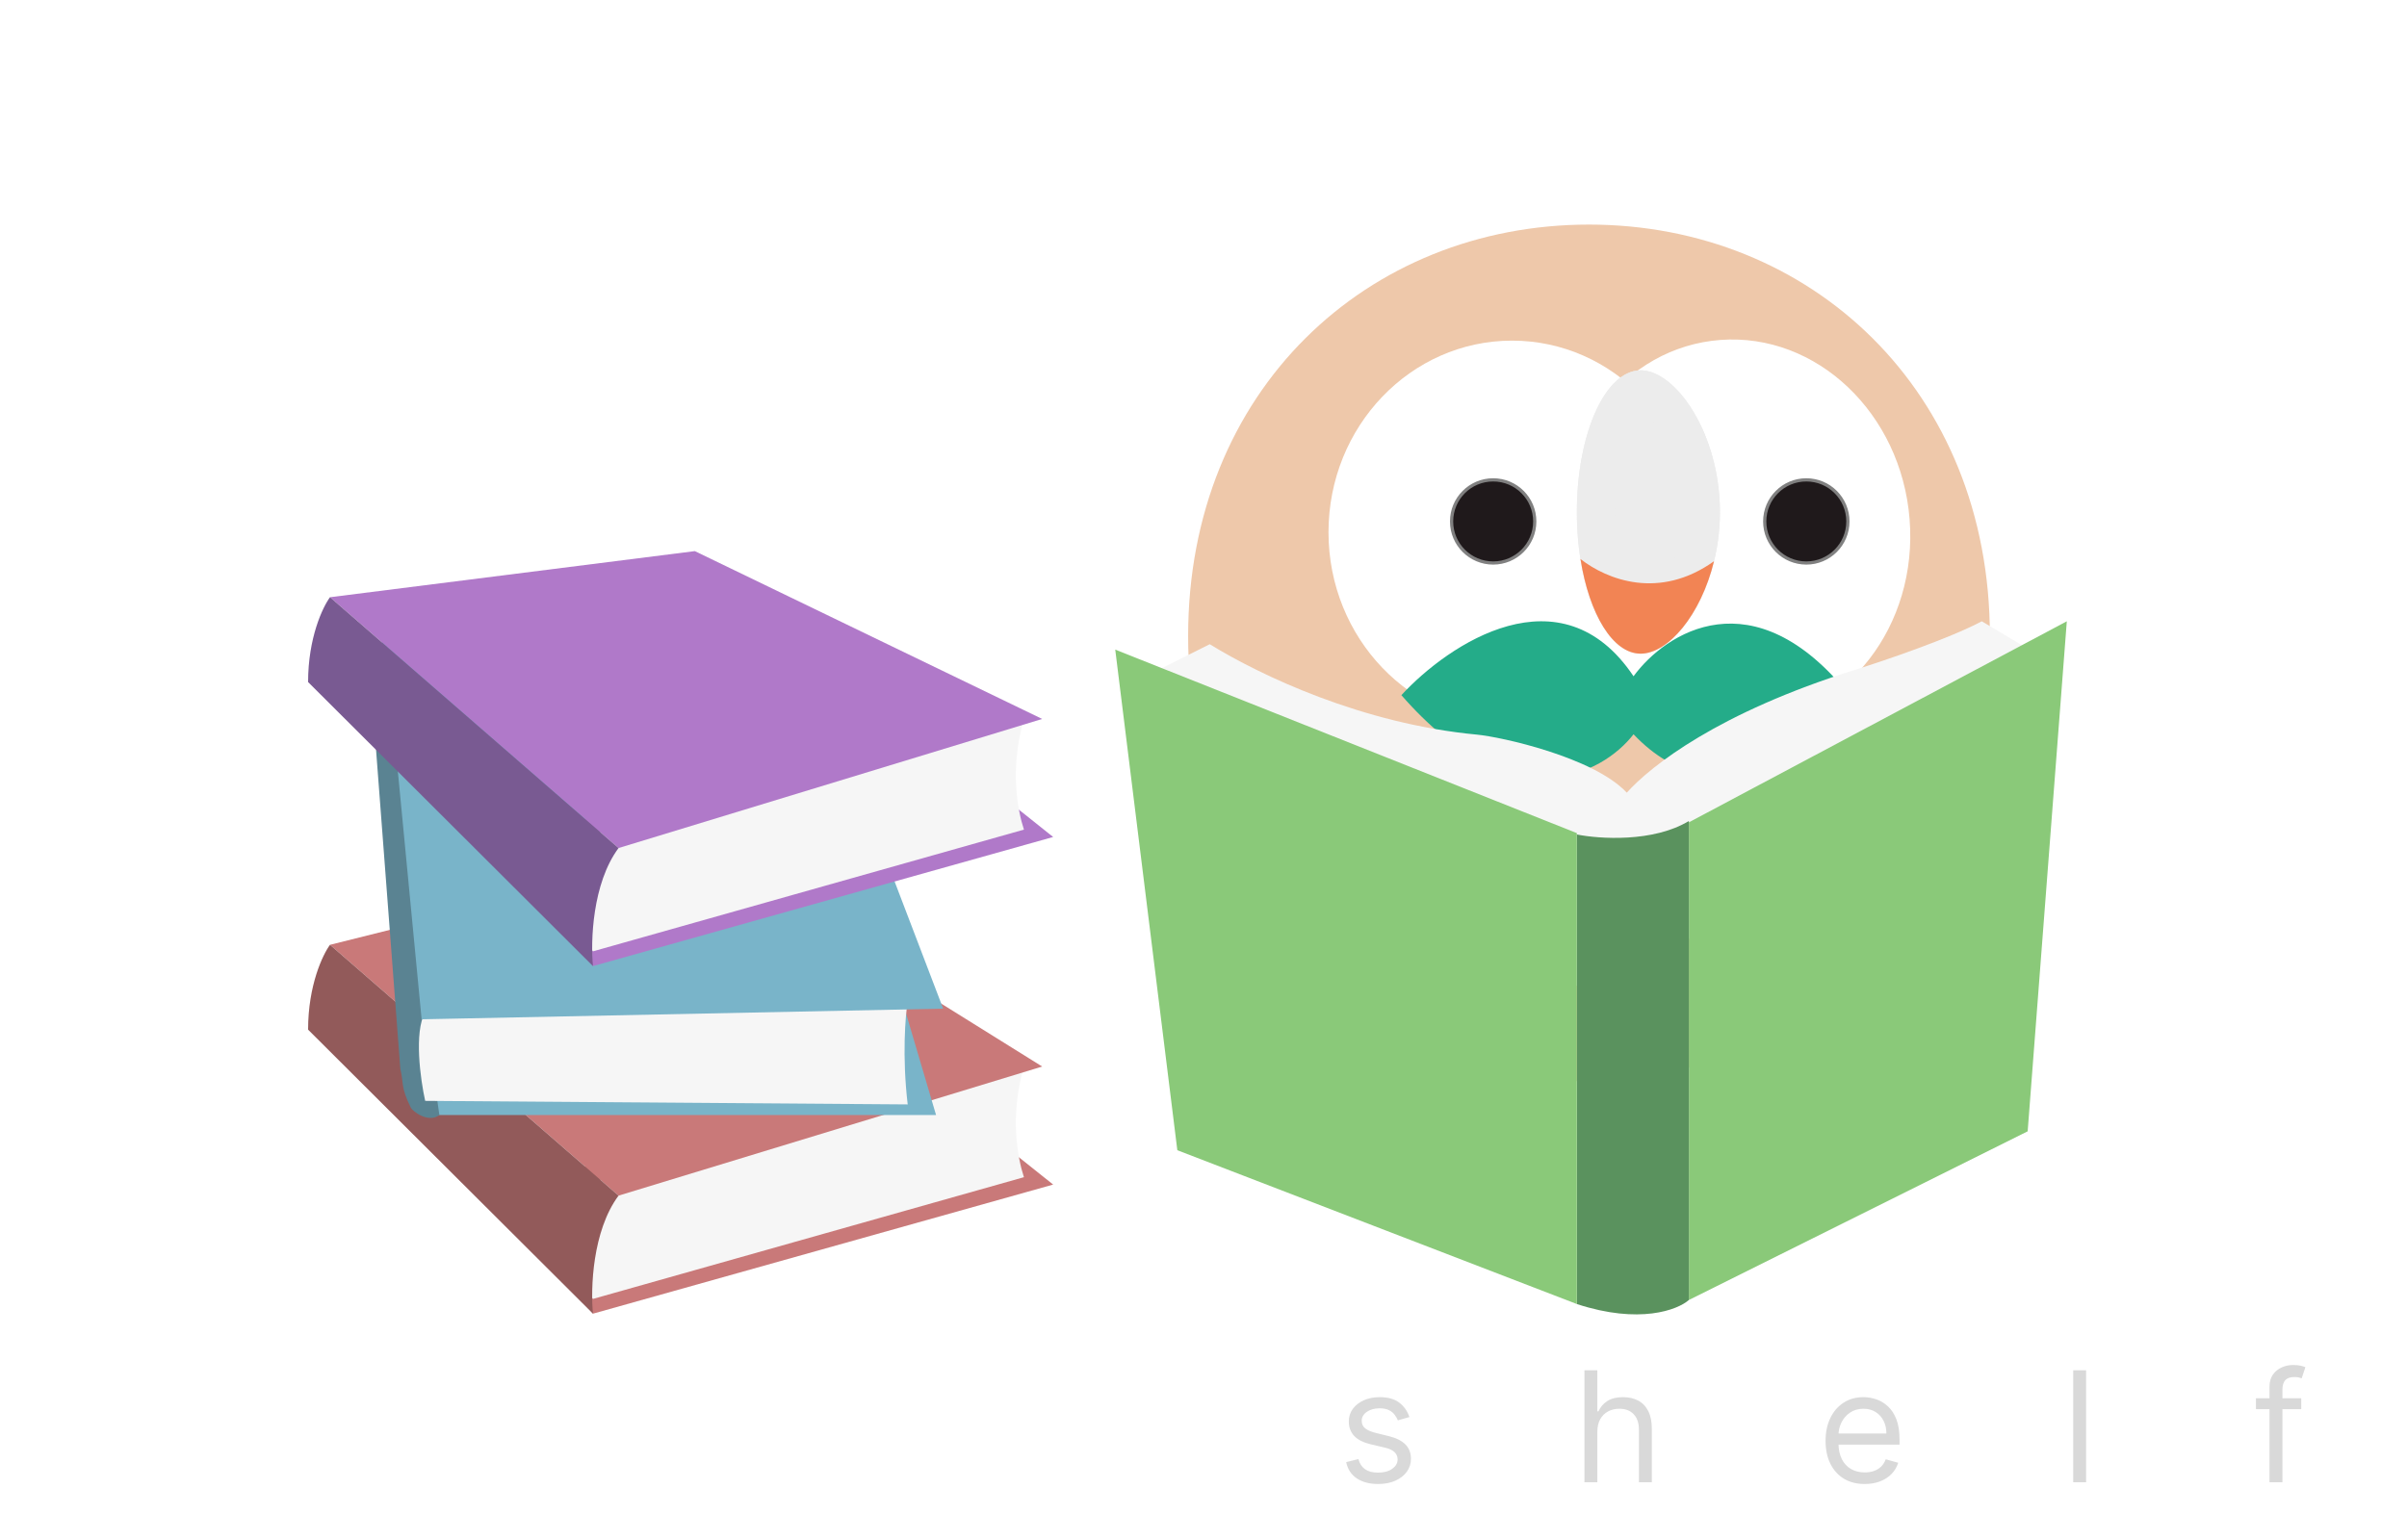 <svg width="750" height="480" viewBox="0 0 750 480" fill="none" xmlns="http://www.w3.org/2000/svg">
<rect x="0" y="0" width="750" height="480" fill="#333333" stroke="none"/>
<g clip-path="url(#clip0_1224_9)">
<rect width="750" height="480" fill="white"/>
<path d="M439.165 441.682L435.551 442.705C435.324 442.102 434.989 441.517 434.545 440.949C434.114 440.369 433.523 439.892 432.773 439.517C432.023 439.142 431.062 438.955 429.892 438.955C428.29 438.955 426.955 439.324 425.886 440.062C424.83 440.79 424.301 441.716 424.301 442.841C424.301 443.841 424.665 444.631 425.392 445.21C426.119 445.79 427.256 446.273 428.801 446.659L432.688 447.614C435.028 448.182 436.773 449.051 437.92 450.222C439.068 451.381 439.642 452.875 439.642 454.705C439.642 456.205 439.21 457.545 438.347 458.727C437.494 459.909 436.301 460.841 434.767 461.523C433.233 462.205 431.449 462.545 429.415 462.545C426.744 462.545 424.534 461.966 422.784 460.807C421.034 459.648 419.926 457.955 419.46 455.727L423.278 454.773C423.642 456.182 424.33 457.239 425.341 457.943C426.364 458.648 427.699 459 429.347 459C431.222 459 432.71 458.602 433.812 457.807C434.926 457 435.483 456.034 435.483 454.909C435.483 454 435.165 453.239 434.528 452.625C433.892 452 432.915 451.534 431.597 451.227L427.233 450.205C424.835 449.636 423.074 448.756 421.949 447.562C420.835 446.358 420.278 444.852 420.278 443.045C420.278 441.568 420.693 440.261 421.523 439.125C422.364 437.989 423.506 437.097 424.949 436.449C426.403 435.801 428.051 435.477 429.892 435.477C432.483 435.477 434.517 436.045 435.994 437.182C437.483 438.318 438.54 439.818 439.165 441.682ZM497.72 446.25V462H493.697V427.091H497.72V439.909H498.061C498.675 438.557 499.595 437.483 500.822 436.688C502.061 435.881 503.709 435.477 505.766 435.477C507.55 435.477 509.112 435.835 510.453 436.551C511.794 437.256 512.834 438.341 513.572 439.807C514.322 441.261 514.697 443.114 514.697 445.364V462H510.675V445.636C510.675 443.557 510.135 441.949 509.055 440.812C507.987 439.665 506.504 439.091 504.607 439.091C503.288 439.091 502.107 439.369 501.061 439.926C500.027 440.483 499.209 441.295 498.607 442.364C498.016 443.432 497.72 444.727 497.72 446.25ZM581.034 462.545C578.511 462.545 576.335 461.989 574.506 460.875C572.688 459.75 571.284 458.182 570.295 456.17C569.318 454.148 568.83 451.795 568.83 449.114C568.83 446.432 569.318 444.068 570.295 442.023C571.284 439.966 572.659 438.364 574.42 437.216C576.193 436.057 578.261 435.477 580.625 435.477C581.989 435.477 583.335 435.705 584.665 436.159C585.994 436.614 587.205 437.352 588.295 438.375C589.386 439.386 590.256 440.727 590.903 442.398C591.551 444.068 591.875 446.125 591.875 448.568V450.273H571.693V446.795H587.784C587.784 445.318 587.489 444 586.898 442.841C586.318 441.682 585.489 440.767 584.409 440.097C583.341 439.426 582.08 439.091 580.625 439.091C579.023 439.091 577.636 439.489 576.466 440.284C575.307 441.068 574.415 442.091 573.79 443.352C573.165 444.614 572.852 445.966 572.852 447.409V449.727C572.852 451.705 573.193 453.381 573.875 454.756C574.568 456.119 575.528 457.159 576.756 457.875C577.983 458.58 579.409 458.932 581.034 458.932C582.091 458.932 583.045 458.784 583.898 458.489C584.761 458.182 585.506 457.727 586.131 457.125C586.756 456.511 587.239 455.75 587.58 454.841L591.466 455.932C591.057 457.25 590.369 458.409 589.403 459.409C588.438 460.398 587.244 461.17 585.824 461.727C584.403 462.273 582.807 462.545 581.034 462.545ZM650.017 427.091V462H645.994V427.091H650.017ZM717.044 435.818V439.227H702.93V435.818H717.044ZM707.158 462V432.205C707.158 430.705 707.51 429.455 708.214 428.455C708.919 427.455 709.834 426.705 710.959 426.205C712.084 425.705 713.271 425.455 714.521 425.455C715.51 425.455 716.317 425.534 716.942 425.693C717.567 425.852 718.033 426 718.339 426.136L717.18 429.614C716.976 429.545 716.692 429.46 716.328 429.358C715.976 429.256 715.51 429.205 714.93 429.205C713.601 429.205 712.641 429.54 712.05 430.21C711.47 430.881 711.18 431.864 711.18 433.159V462H707.158Z" fill="#808080"/>
<rect width="750" height="480" fill="white" fill-opacity="0.7"/>
<path d="M328.153 369.218L184.764 409.458L154.038 371.517L284.909 334.727L328.153 369.218Z" fill="#C97979"/>
<path d="M319.05 366.917L184.765 404.858C176.571 396.58 179.075 377.648 181.351 369.217L319.05 332.426C314.497 348.062 317.153 361.169 319.05 366.917Z" fill="#F6F6F6"/>
<path d="M217.767 265.743L102.828 294.486L192.731 372.666L324.74 332.426L217.767 265.743Z" fill="#C97979"/>
<path d="M96 320.929C96 307.132 100.552 297.551 102.828 294.485L192.731 372.666C184.537 383.703 184.006 401.792 184.765 409.457L96 320.929Z" fill="#925A5A"/>
<path d="M291.671 347.549H136.902C122.752 347.549 125.111 315.121 128.059 298.907H277.3L291.671 347.549Z" fill="#79B4C9"/>
<path d="M132.482 316.596L136.904 347.549C133.366 350.203 128.515 346.248 128.06 345.338C124.743 338.705 125.849 337.6 124.743 333.178L117.005 231.473H123.638L132.482 316.596Z" fill="#5A8392"/>
<path d="M282.829 344.232C281.06 329.197 282.092 316.595 282.829 312.173L132.482 315.489C128.945 321.68 131.008 336.494 132.482 343.127L282.829 344.232Z" fill="#F6F6F6"/>
<path d="M131.376 317.702L123.638 237.001L118.11 192.781H247.453L293.884 314.385L131.376 317.702Z" fill="#79B4C9"/>
<path d="M328.153 260.88L184.764 301.12L154.038 263.179L284.909 226.389L328.153 260.88Z" fill="#B079C9"/>
<path d="M319.05 258.58L184.765 296.521C176.571 288.243 179.075 269.311 181.351 260.88L319.05 224.089C314.497 239.725 317.153 252.832 319.05 258.58Z" fill="#F6F6F6"/>
<path d="M216.499 171.776L102.828 186.148L192.731 264.328L324.74 224.088L216.499 171.776Z" fill="#B079C9"/>
<path d="M96 212.591C96 198.794 100.552 189.213 102.828 186.147L192.731 264.328C184.537 275.365 184.006 293.454 184.765 301.119L96 212.591Z" fill="#795A92"/>
<path d="M620.027 198.273C620.027 274.923 564.104 337.061 495.119 337.061C426.133 337.061 370.21 274.923 370.21 198.273C370.21 121.623 426.133 70 495.119 70C564.104 70 620.027 121.623 620.027 198.273Z" fill="#EEC8AA"/>
<ellipse cx="471.146" cy="165.89" rx="57.197" ry="59.721" fill="white"/>
<ellipse cx="54.348" cy="60.087" rx="54.348" ry="60.087" transform="matrix(0.997 -0.074 0.079 0.997 481.899 109.977)" fill="white"/>
<circle cx="465.259" cy="162.525" r="12.958" fill="#1F191B" stroke="#808080"/>
<circle cx="562.83" cy="162.525" r="12.958" fill="#1F191B" stroke="#808080"/>
<path d="M535.914 159.58C535.914 183.968 522.173 203.739 511.201 203.739C500.228 203.739 491.333 183.968 491.333 159.58C491.333 135.191 500.228 115.42 511.201 115.42C522.173 115.42 535.914 135.191 535.914 159.58Z" fill="#ECECEC"/>
<path d="M511.201 121.42C512.151 121.42 513.79 121.876 515.974 123.6C518.113 125.288 520.41 127.92 522.531 131.446C526.771 138.495 529.913 148.465 529.914 159.579C529.914 170.694 526.771 180.664 522.531 187.713C520.41 191.239 518.113 193.872 515.974 195.56C513.79 197.283 512.151 197.739 511.201 197.739C509.547 197.739 506.051 195.96 502.625 188.344C499.452 181.291 497.333 171.126 497.333 159.579C497.334 148.032 499.452 137.868 502.625 130.815C506.051 123.199 509.547 121.42 511.201 121.42Z" stroke="#ECECEC" stroke-width="12"/>
<path d="M492.455 174.235C500.851 180.759 517.099 187.057 534.073 174.925C529.968 191.75 519.746 203.741 511.201 203.741C502.54 203.74 495.174 191.421 492.455 174.235Z" fill="#F28454"/>
<path d="M508.997 210.783C486.455 177.138 451.38 200.69 436.66 216.671C471.314 256.373 499.324 241.345 508.997 228.868C535.577 256.816 564.933 232.382 576.288 216.671C546.344 179.325 518.951 197.185 508.997 210.783Z" fill="#24AC89"/>
<path d="M376.939 200.796L350.023 214.254C350.023 264.386 392.08 301.873 413.108 314.349L509.839 305.518L637.271 205.422L617.504 193.646C607.41 199.03 586.943 205.983 577.971 208.787C535.493 222.061 514.465 238.647 506.895 247.059C496.465 235.956 467.642 229.675 460.212 228.974C424.463 225.602 392.921 210.609 376.939 200.796Z" fill="#F6F6F6"/>
<path d="M644 193.646L526.241 256.311V405.192L631.804 352.621L644 193.646Z" fill="#8AC979"/>
<path d="M526.241 255.892C515.138 262.621 498.343 261.499 491.333 260.097V406.455C510.848 412.848 522.736 408.277 526.241 405.193V255.892Z" fill="#5A925E"/>
<path d="M491.334 259.676L347.5 202.479L366.846 358.509L491.334 406.454V259.676Z" fill="#8AC979"/>
</g>
<defs>
<clipPath id="clip0_1224_9">
<rect width="750" height="480" fill="white"/>
</clipPath>
</defs>
</svg>
